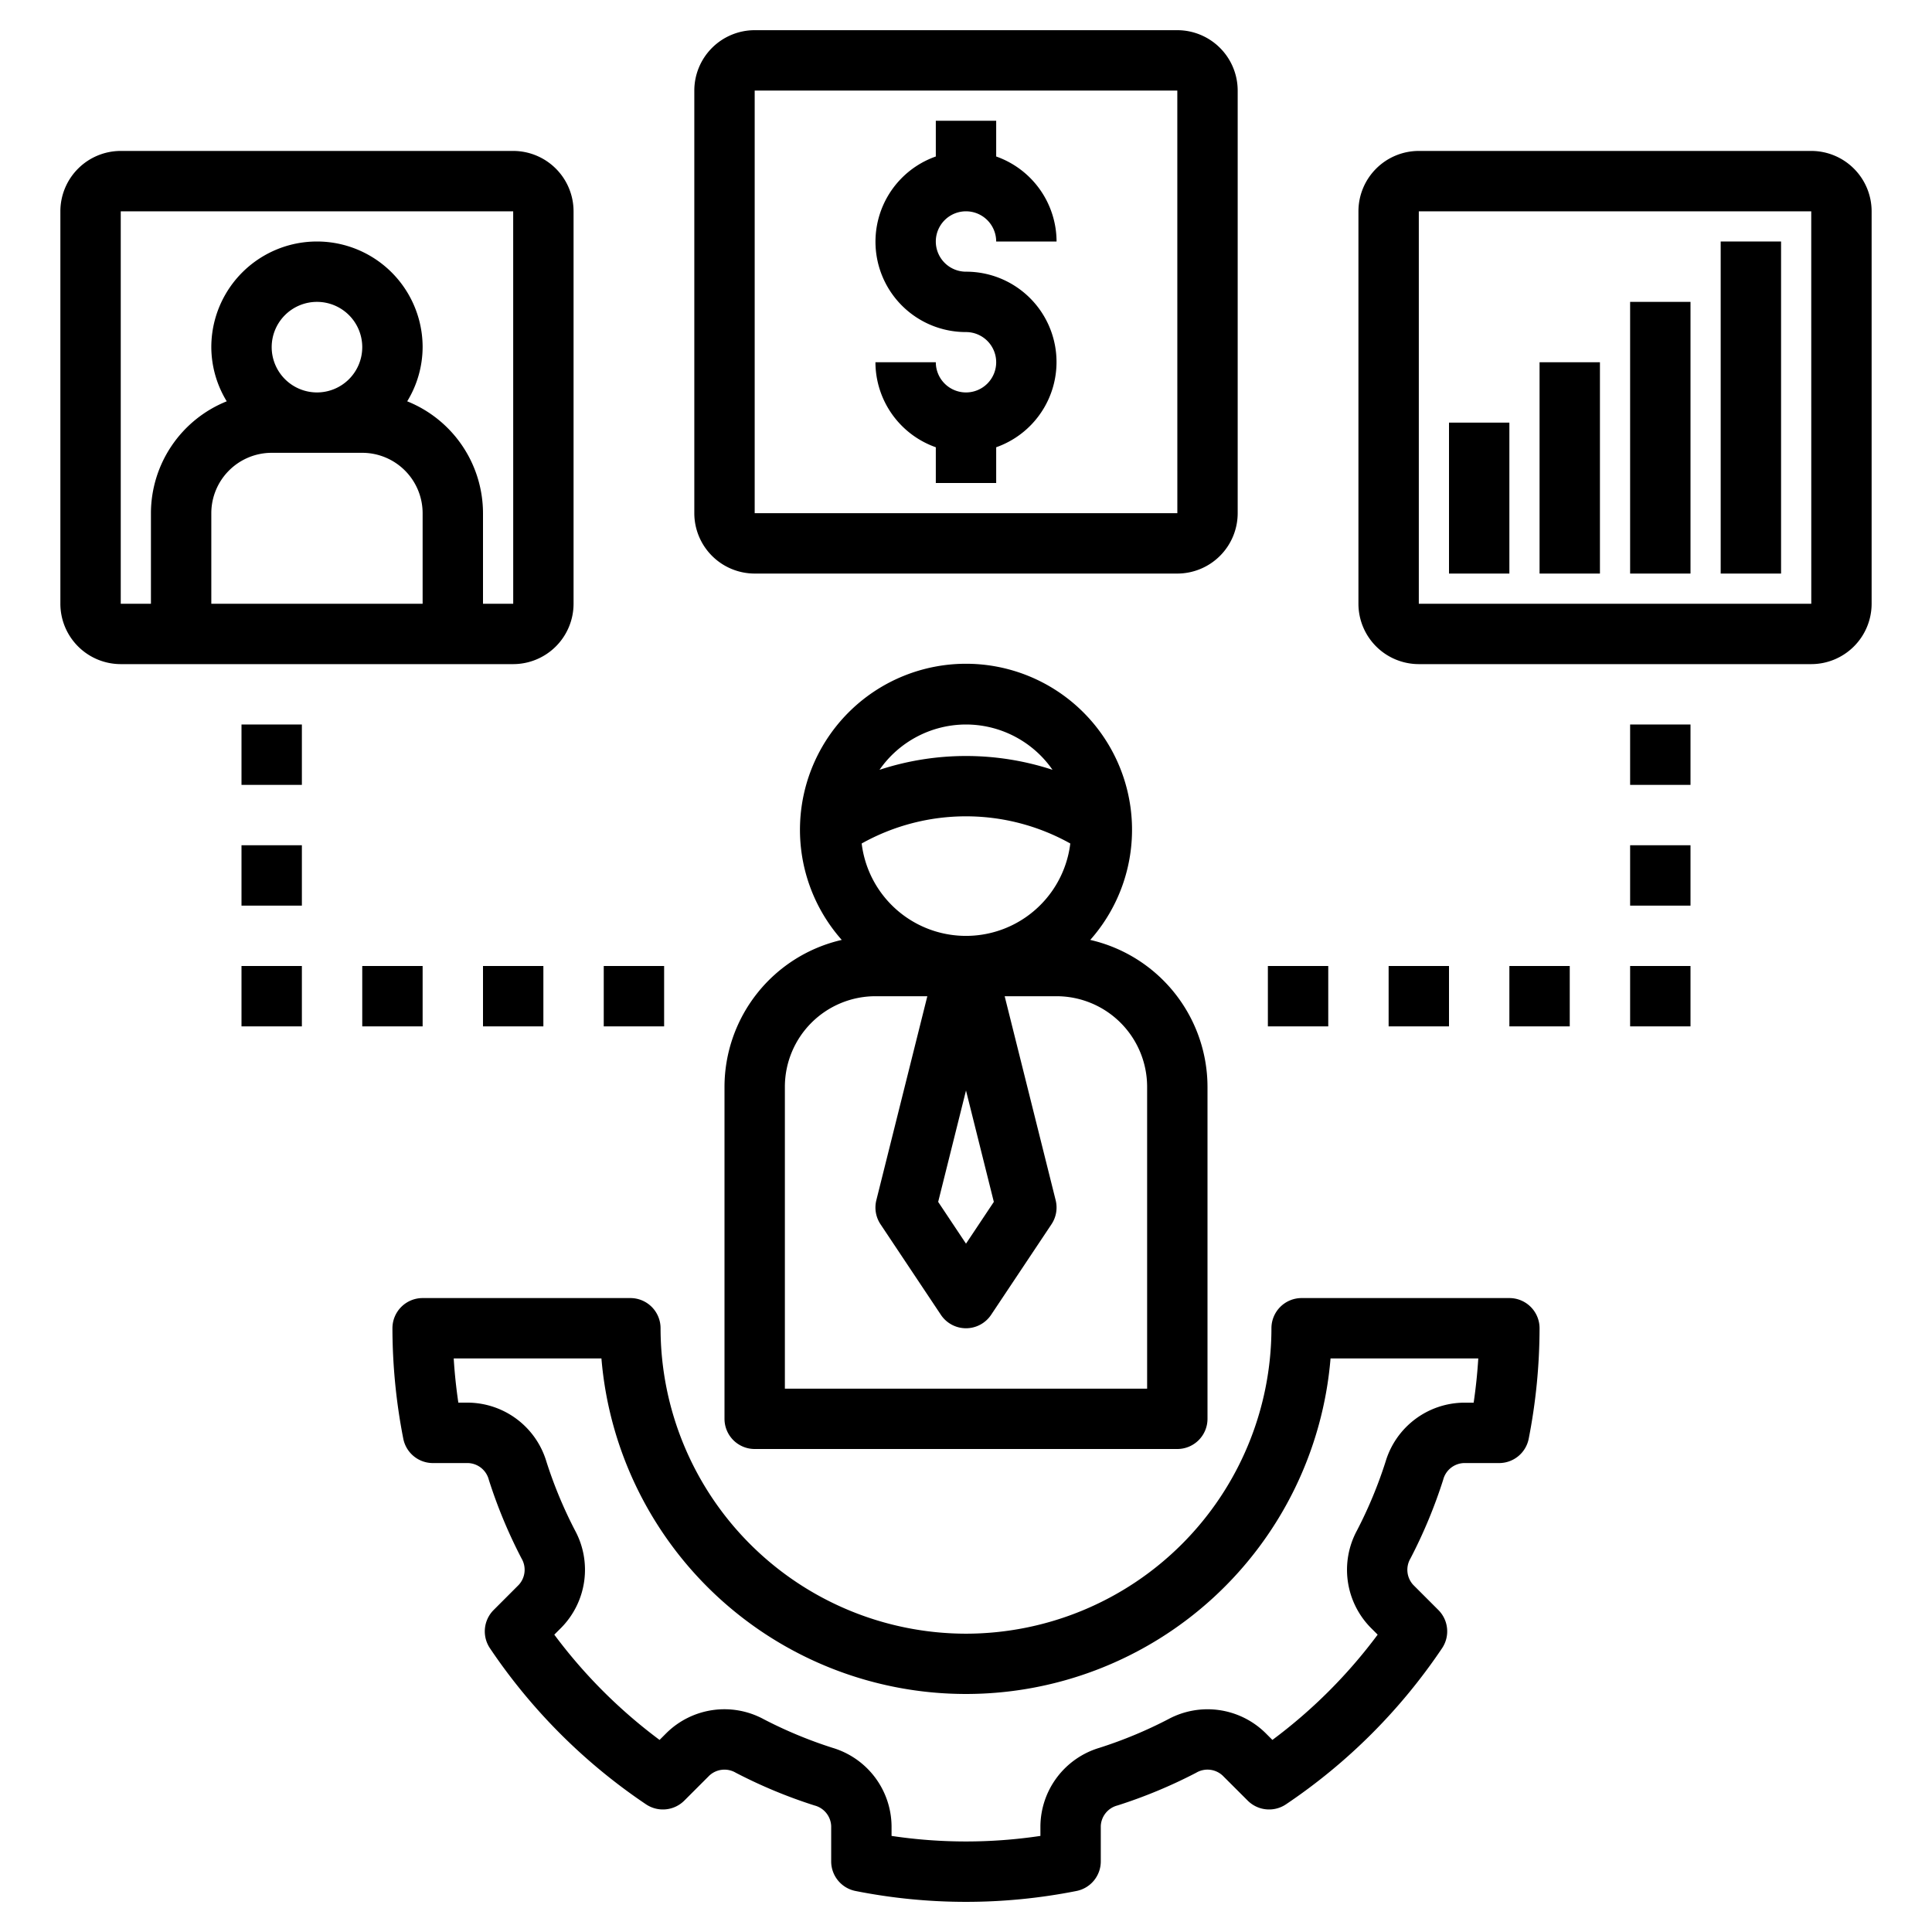 <svg id="Layer_1" height="512" viewBox="0 0 64 64" width="512" xmlns="http://www.w3.org/2000/svg" data-name="Layer 1"><path d="m24 36v11a1 1 0 0 0 1 1h14a1 1 0 0 0 1-1v-11a5.002 5.002 0 0 0 -3.884-4.864 5.5 5.5 0 1 0 -8.232 0 5.002 5.002 0 0 0 -3.884 4.864zm8-12a3.494 3.494 0 0 1 2.866 1.501 9.202 9.202 0 0 0 -5.731 0 3.495 3.495 0 0 1 2.866-1.501zm3.455 3.942a3.481 3.481 0 0 1 -6.911 0 7.081 7.081 0 0 1 6.911 0zm-2.533 11.872-.922 1.384-.922-1.384.922-3.69zm-6.922-3.813a3.003 3.003 0 0 1 3-3h1.719l-1.689 6.757a1 1 0 0 0 .138.797l2 3a1.0 1 0 0 0 1.664 0l2-3a1 1 0 0 0 .138-.797l-1.689-6.757h1.719a3.003 3.003 0 0 1 3 3v10h-12z"/><path d="m32 54.118a10.129 10.129 0 0 1 -10.118-10.118 1 1 0 0 0 -1-1h-6.882a1 1 0 0 0 -1 1 19.174 19.174 0 0 0 .359 3.657 1.0 1 0 0 0 .981.809h1.169a.736.736 0 0 1 .684.554 16.477 16.477 0 0 0 1.083 2.605.738.738 0 0 1 -.093.877l-.831.832a1.001 1.001 0 0 0 -.122 1.266 18.996 18.996 0 0 0 5.171 5.171 1.003 1.003 0 0 0 1.266-.122l.832-.832a.737.737 0 0 1 .876-.092 16.515 16.515 0 0 0 2.605 1.083.736.736 0 0 1 .554.684v1.169a1.0 1 0 0 0 .809.981 18.784 18.784 0 0 0 7.313 0 1.0 1 0 0 0 .809-.981v-1.169a.736.736 0 0 1 .554-.684 16.477 16.477 0 0 0 2.605-1.083.735.735 0 0 1 .877.093l.832.831a1.003 1.003 0 0 0 1.266.122 18.996 18.996 0 0 0 5.171-5.171 1.001 1.001 0 0 0 -.122-1.266l-.832-.832a.738.738 0 0 1 -.092-.877 16.515 16.515 0 0 0 1.083-2.605.736.736 0 0 1 .684-.554h1.169a1.0 1 0 0 0 .981-.809 19.174 19.174 0 0 0 .359-3.657 1 1 0 0 0 -1-1h-6.882a1 1 0 0 0 -1 1 10.129 10.129 0 0 1 -10.118 10.118zm12.077-9.118h4.893c-.03.486-.081.976-.153 1.465h-.326a2.736 2.736 0 0 0 -2.59 1.948 14.522 14.522 0 0 1 -.951 2.289 2.736 2.736 0 0 0 .452 3.213l.235.235a16.955 16.955 0 0 1 -3.487 3.487l-.234-.234a2.737 2.737 0 0 0 -3.214-.453 14.484 14.484 0 0 1 -2.289.951 2.736 2.736 0 0 0 -1.948 2.59v.326a16.622 16.622 0 0 1 -4.931 0v-.326a2.736 2.736 0 0 0 -1.948-2.59 14.522 14.522 0 0 1 -2.289-.951 2.734 2.734 0 0 0 -3.213.452l-.235.235a16.955 16.955 0 0 1 -3.487-3.487l.235-.235a2.736 2.736 0 0 0 .453-3.214 14.484 14.484 0 0 1 -.951-2.289 2.736 2.736 0 0 0 -2.59-1.948h-.326c-.072-.49-.124-.979-.153-1.465h4.893a12.118 12.118 0 0 0 24.153 0z"/><path d="m39 1h-14a2.002 2.002 0 0 0 -2 2v14a2.002 2.002 0 0 0 2 2h14a2.002 2.002 0 0 0 2-2v-14a2.002 2.002 0 0 0 -2-2zm-14 16v-14h14l.001 14z"/><path d="m62 20v-13a2.002 2.002 0 0 0 -2-2h-13a2.002 2.002 0 0 0 -2 2v13a2.002 2.002 0 0 0 2 2h13a2.002 2.002 0 0 0 2-2zm-15-13h13l.001 13h-13.001z"/><path d="m19 20v-13a2.002 2.002 0 0 0 -2-2h-13a2.002 2.002 0 0 0 -2 2v13a2.002 2.002 0 0 0 2 2h13a2.002 2.002 0 0 0 2-2zm-5 0h-7v-3a2.002 2.002 0 0 1 2-2h3a2.002 2.002 0 0 1 2 2zm-5-8.5a1.5 1.5 0 1 1 1.5 1.5 1.502 1.502 0 0 1 -1.5-1.5zm4.489 1.794a3.462 3.462 0 0 0 .511-1.794 3.5 3.5 0 0 0 -7 0 3.462 3.462 0 0 0 .511 1.794 4.001 4.001 0 0 0 -2.511 3.706v3h-1v-13h13l.001 13h-1.001v-3a4.001 4.001 0 0 0 -2.511-3.706z"/><path d="m51 12h2v7h-2z"/><path d="m48 14h2v5h-2z"/><path d="m54 10h2v9h-2z"/><path d="m57 8h2v11h-2z"/><path d="m32 7a1.001 1.001 0 0 1 1 1h2a2.995 2.995 0 0 0 -2-2.816v-1.184h-2v1.184a2.993 2.993 0 0 0 1 5.816 1 1 0 1 1 -1 1h-2a2.995 2.995 0 0 0 2 2.816v1.184h2v-1.184a2.993 2.993 0 0 0 -1-5.816 1 1 0 0 1 0-2z"/><path d="m54 24h2v2h-2z"/><path d="m54 28h2v2h-2z"/><path d="m54 32h2v2h-2z"/><path d="m50 32h2v2h-2z"/><path d="m46 32h2v2h-2z"/><path d="m42 32h2v2h-2z"/><path d="m8 24h2v2h-2z"/><path d="m8 28h2v2h-2z"/><path d="m8 32h2v2h-2z"/><path d="m12 32h2v2h-2z"/><path d="m16 32h2v2h-2z"/><path d="m20 32h2v2h-2z"/></svg>